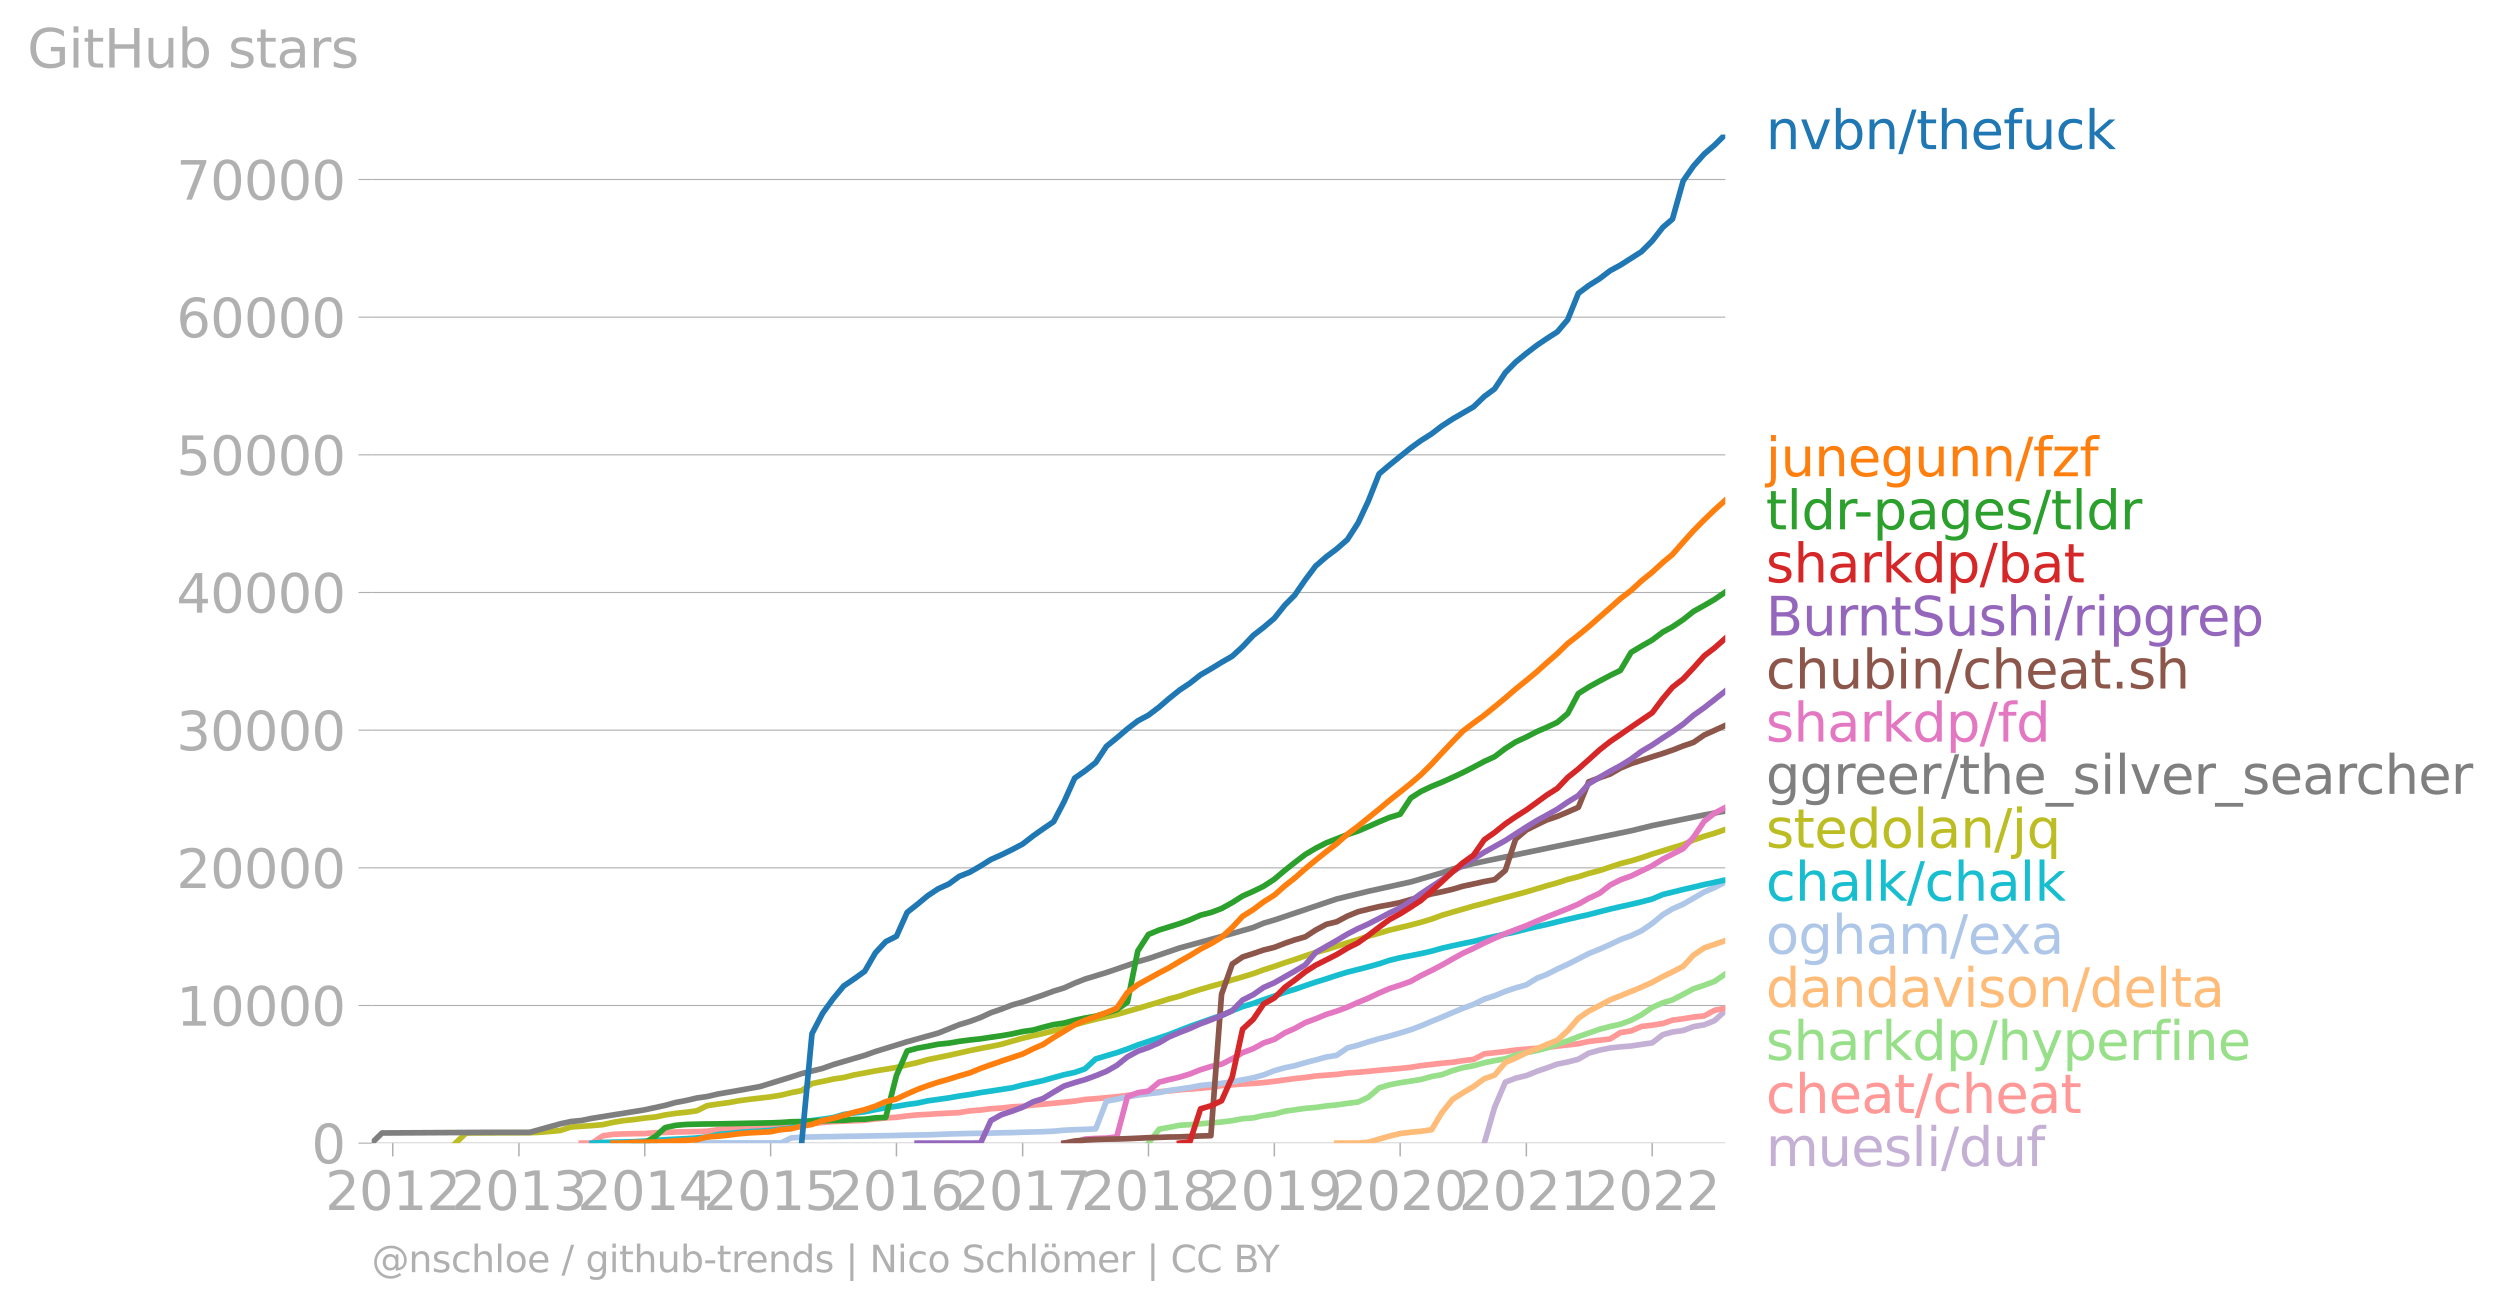 <svg xmlns:xlink="http://www.w3.org/1999/xlink" width="879.458" height="460.174" viewBox="0 0 659.593 345.13" xmlns="http://www.w3.org/2000/svg"><defs><style>*{stroke-linejoin:round;stroke-linecap:butt}</style></defs><g id="figure_1"><path d="M0 345.13h659.593V0H0v345.13z" style="fill:none" id="patch_1"/><g id="axes_1"><path d="M98.073 301.603h357.12V35.491H98.073v266.112z" style="fill:none" id="patch_2"/><g id="matplotlib.axis_1"><g id="xtick_1"><g id="line2d_1"><defs><path id="m87477927b0" d="M0 0v3.5" style="stroke:#b0b0b0;stroke-width:.4"/></defs><use xlink:href="#m87477927b0" x="103.622" y="301.603" style="fill:#b0b0b0;stroke:#b0b0b0;stroke-width:.4"/></g><g style="fill:#b0b0b0" transform="matrix(.14 0 0 -.14 85.807 319.24)" id="text_1"><defs><path id="DejaVuSans-32" d="M1228 531h2203V0H469v531q359 372 979 998 621 627 780 809 303 340 423 576 121 236 121 464 0 372-261 606-261 235-680 235-297 0-627-103-329-103-704-313v638q381 153 712 231 332 78 607 78 725 0 1156-363 431-362 431-968 0-288-108-546-107-257-392-607-78-91-497-524-418-433-1181-1211z" transform="scale(.016)"/><path id="DejaVuSans-30" d="M2034 4250q-487 0-733-480-245-479-245-1442 0-959 245-1439 246-480 733-480 491 0 736 480 246 480 246 1439 0 963-246 1442-245 480-736 480zm0 500q785 0 1199-621 414-620 414-1801 0-1178-414-1799Q2819-91 2034-91q-784 0-1198 620-414 621-414 1799 0 1181 414 1801 414 621 1198 621z" transform="scale(.016)"/><path id="DejaVuSans-31" d="M794 531h1031v3560L703 3866v575l1116 225h631V531h1031V0H794v531z" transform="scale(.016)"/></defs><use xlink:href="#DejaVuSans-32"/><use xlink:href="#DejaVuSans-30" x="63.623"/><use xlink:href="#DejaVuSans-31" x="127.246"/><use xlink:href="#DejaVuSans-32" x="190.869"/></g></g><g id="xtick_2"><use xlink:href="#m87477927b0" x="136.914" y="301.603" style="fill:#b0b0b0;stroke:#b0b0b0;stroke-width:.4" id="line2d_2"/><g style="fill:#b0b0b0" transform="matrix(.14 0 0 -.14 119.1 319.24)" id="text_2"><defs><path id="DejaVuSans-33" d="M2597 2516q453-97 707-404 255-306 255-756 0-690-475-1069Q2609-91 1734-91q-293 0-604 58T488 141v609q262-153 574-231 313-78 654-78 593 0 904 234t311 681q0 413-289 645-289 233-804 233h-544v519h569q465 0 712 186t247 536q0 359-255 551-254 193-729 193-260 0-557-57-297-56-653-174v562q360 100 674 150t592 50q719 0 1137-327 419-326 419-882 0-388-222-655t-631-370z" transform="scale(.016)"/></defs><use xlink:href="#DejaVuSans-32"/><use xlink:href="#DejaVuSans-30" x="63.623"/><use xlink:href="#DejaVuSans-31" x="127.246"/><use xlink:href="#DejaVuSans-33" x="190.869"/></g></g><g id="xtick_3"><use xlink:href="#m87477927b0" x="170.116" y="301.603" style="fill:#b0b0b0;stroke:#b0b0b0;stroke-width:.4" id="line2d_3"/><g style="fill:#b0b0b0" transform="matrix(.14 0 0 -.14 152.3 319.24)" id="text_3"><defs><path id="DejaVuSans-34" d="M2419 4116 825 1625h1594v2491zm-166 550h794V1625h666v-525h-666V0h-628v1100H313v609l1940 2957z" transform="scale(.016)"/></defs><use xlink:href="#DejaVuSans-32"/><use xlink:href="#DejaVuSans-30" x="63.623"/><use xlink:href="#DejaVuSans-31" x="127.246"/><use xlink:href="#DejaVuSans-34" x="190.869"/></g></g><g id="xtick_4"><use xlink:href="#m87477927b0" x="203.317" y="301.603" style="fill:#b0b0b0;stroke:#b0b0b0;stroke-width:.4" id="line2d_4"/><g style="fill:#b0b0b0" transform="matrix(.14 0 0 -.14 185.502 319.24)" id="text_4"><defs><path id="DejaVuSans-35" d="M691 4666h2478v-532H1269V2991q137 47 274 70 138 23 276 23 781 0 1237-428 457-428 457-1159 0-753-469-1171Q2575-91 1722-91q-294 0-599 50Q819 9 494 109v635q281-153 581-228t634-75q541 0 856 284 316 284 316 772 0 487-316 771-315 285-856 285-253 0-505-56-251-56-513-175v2344z" transform="scale(.016)"/></defs><use xlink:href="#DejaVuSans-32"/><use xlink:href="#DejaVuSans-30" x="63.623"/><use xlink:href="#DejaVuSans-31" x="127.246"/><use xlink:href="#DejaVuSans-35" x="190.869"/></g></g><g id="xtick_5"><use xlink:href="#m87477927b0" x="236.519" y="301.603" style="fill:#b0b0b0;stroke:#b0b0b0;stroke-width:.4" id="line2d_5"/><g style="fill:#b0b0b0" transform="matrix(.14 0 0 -.14 218.704 319.24)" id="text_5"><defs><path id="DejaVuSans-36" d="M2113 2584q-425 0-674-291-248-290-248-796 0-503 248-796 249-292 674-292t673 292q248 293 248 796 0 506-248 796-248 291-673 291zm1253 1979v-575q-238 112-480 171-242 60-480 60-625 0-955-422-329-422-376-1275 184 272 462 417 279 145 613 145 703 0 1111-427 408-426 408-1160 0-719-425-1154Q2819-91 2113-91q-810 0-1238 620-428 621-428 1799 0 1106 525 1764t1409 658q238 0 480-47t505-140z" transform="scale(.016)"/></defs><use xlink:href="#DejaVuSans-32"/><use xlink:href="#DejaVuSans-30" x="63.623"/><use xlink:href="#DejaVuSans-31" x="127.246"/><use xlink:href="#DejaVuSans-36" x="190.869"/></g></g><g id="xtick_6"><use xlink:href="#m87477927b0" x="269.811" y="301.603" style="fill:#b0b0b0;stroke:#b0b0b0;stroke-width:.4" id="line2d_6"/><g style="fill:#b0b0b0" transform="matrix(.14 0 0 -.14 251.996 319.24)" id="text_6"><defs><path id="DejaVuSans-37" d="M525 4666h3000v-269L1831 0h-659l1594 4134H525v532z" transform="scale(.016)"/></defs><use xlink:href="#DejaVuSans-32"/><use xlink:href="#DejaVuSans-30" x="63.623"/><use xlink:href="#DejaVuSans-31" x="127.246"/><use xlink:href="#DejaVuSans-37" x="190.869"/></g></g><g id="xtick_7"><use xlink:href="#m87477927b0" x="303.012" y="301.603" style="fill:#b0b0b0;stroke:#b0b0b0;stroke-width:.4" id="line2d_7"/><g style="fill:#b0b0b0" transform="matrix(.14 0 0 -.14 285.197 319.24)" id="text_7"><defs><path id="DejaVuSans-38" d="M2034 2216q-450 0-708-241-257-241-257-662 0-422 257-663 258-241 708-241t709 242q260 243 260 662 0 421-258 662-257 241-711 241zm-631 268q-406 100-633 378-226 279-226 679 0 559 398 884 399 325 1092 325 697 0 1094-325t397-884q0-400-227-679-226-278-629-378 456-106 710-416 255-309 255-755 0-679-414-1042Q2806-91 2034-91q-771 0-1186 362-414 363-414 1042 0 446 256 755 257 310 713 416zm-231 997q0-362 226-565 227-203 636-203 407 0 636 203 230 203 230 565 0 363-230 566-229 203-636 203-409 0-636-203-226-203-226-566z" transform="scale(.016)"/></defs><use xlink:href="#DejaVuSans-32"/><use xlink:href="#DejaVuSans-30" x="63.623"/><use xlink:href="#DejaVuSans-31" x="127.246"/><use xlink:href="#DejaVuSans-38" x="190.869"/></g></g><g id="xtick_8"><use xlink:href="#m87477927b0" x="336.214" y="301.603" style="fill:#b0b0b0;stroke:#b0b0b0;stroke-width:.4" id="line2d_8"/><g style="fill:#b0b0b0" transform="matrix(.14 0 0 -.14 318.399 319.24)" id="text_8"><defs><path id="DejaVuSans-39" d="M703 97v575q238-113 481-172 244-59 479-59 625 0 954 420 330 420 377 1277-181-269-460-413-278-144-615-144-700 0-1108 423-408 424-408 1159 0 718 425 1152 425 435 1131 435 810 0 1236-621 427-620 427-1801 0-1103-524-1761Q2575-91 1691-91q-238 0-482 47Q966 3 703 97zm1256 1978q425 0 673 290 249 291 249 798 0 503-249 795-248 292-673 292t-673-292q-248-292-248-795 0-507 248-798 248-290 673-290z" transform="scale(.016)"/></defs><use xlink:href="#DejaVuSans-32"/><use xlink:href="#DejaVuSans-30" x="63.623"/><use xlink:href="#DejaVuSans-31" x="127.246"/><use xlink:href="#DejaVuSans-39" x="190.869"/></g></g><g id="xtick_9"><use xlink:href="#m87477927b0" x="369.415" y="301.603" style="fill:#b0b0b0;stroke:#b0b0b0;stroke-width:.4" id="line2d_9"/><g style="fill:#b0b0b0" transform="matrix(.14 0 0 -.14 351.6 319.24)" id="text_9"><use xlink:href="#DejaVuSans-32"/><use xlink:href="#DejaVuSans-30" x="63.623"/><use xlink:href="#DejaVuSans-32" x="127.246"/><use xlink:href="#DejaVuSans-30" x="190.869"/></g></g><g id="xtick_10"><use xlink:href="#m87477927b0" x="402.708" y="301.603" style="fill:#b0b0b0;stroke:#b0b0b0;stroke-width:.4" id="line2d_10"/><g style="fill:#b0b0b0" transform="matrix(.14 0 0 -.14 384.893 319.24)" id="text_10"><use xlink:href="#DejaVuSans-32"/><use xlink:href="#DejaVuSans-30" x="63.623"/><use xlink:href="#DejaVuSans-32" x="127.246"/><use xlink:href="#DejaVuSans-31" x="190.869"/></g></g><g id="xtick_11"><use xlink:href="#m87477927b0" x="435.909" y="301.603" style="fill:#b0b0b0;stroke:#b0b0b0;stroke-width:.4" id="line2d_11"/><g style="fill:#b0b0b0" transform="matrix(.14 0 0 -.14 418.094 319.24)" id="text_11"><use xlink:href="#DejaVuSans-32"/><use xlink:href="#DejaVuSans-30" x="63.623"/><use xlink:href="#DejaVuSans-32" x="127.246"/><use xlink:href="#DejaVuSans-32" x="190.869"/></g></g></g><g id="matplotlib.axis_2"><g id="ytick_1"><path d="M98.073 301.603h357.12" clip-path="url(#pf9fcdb5ba0)" style="fill:none;stroke:#b0b0b0;stroke-width:.3;stroke-linecap:square" id="line2d_12"/><g id="line2d_13"><defs><path id="m285a2c25bc" d="M0 0h-3.5" style="stroke:#b0b0b0;stroke-width:.3"/></defs><use xlink:href="#m285a2c25bc" x="98.073" y="301.603" style="fill:#b0b0b0;stroke:#b0b0b0;stroke-width:.3"/></g><use xlink:href="#DejaVuSans-30" style="fill:#b0b0b0" transform="matrix(.14 0 0 -.14 82.166 306.922)" id="text_12"/></g><g id="ytick_2"><path d="M98.073 265.283h357.12" clip-path="url(#pf9fcdb5ba0)" style="fill:none;stroke:#b0b0b0;stroke-width:.3;stroke-linecap:square" id="line2d_14"/><use xlink:href="#m285a2c25bc" x="98.073" y="265.283" style="fill:#b0b0b0;stroke:#b0b0b0;stroke-width:.3" id="line2d_15"/><g style="fill:#b0b0b0" transform="matrix(.14 0 0 -.14 46.536 270.602)" id="text_13"><use xlink:href="#DejaVuSans-31"/><use xlink:href="#DejaVuSans-30" x="63.623"/><use xlink:href="#DejaVuSans-30" x="127.246"/><use xlink:href="#DejaVuSans-30" x="190.869"/><use xlink:href="#DejaVuSans-30" x="254.492"/></g></g><g id="ytick_3"><path d="M98.073 228.962h357.12" clip-path="url(#pf9fcdb5ba0)" style="fill:none;stroke:#b0b0b0;stroke-width:.3;stroke-linecap:square" id="line2d_16"/><use xlink:href="#m285a2c25bc" x="98.073" y="228.962" style="fill:#b0b0b0;stroke:#b0b0b0;stroke-width:.3" id="line2d_17"/><g style="fill:#b0b0b0" transform="matrix(.14 0 0 -.14 46.536 234.281)" id="text_14"><use xlink:href="#DejaVuSans-32"/><use xlink:href="#DejaVuSans-30" x="63.623"/><use xlink:href="#DejaVuSans-30" x="127.246"/><use xlink:href="#DejaVuSans-30" x="190.869"/><use xlink:href="#DejaVuSans-30" x="254.492"/></g></g><g id="ytick_4"><path d="M98.073 192.642h357.12" clip-path="url(#pf9fcdb5ba0)" style="fill:none;stroke:#b0b0b0;stroke-width:.3;stroke-linecap:square" id="line2d_18"/><use xlink:href="#m285a2c25bc" x="98.073" y="192.642" style="fill:#b0b0b0;stroke:#b0b0b0;stroke-width:.3" id="line2d_19"/><g style="fill:#b0b0b0" transform="matrix(.14 0 0 -.14 46.536 197.96)" id="text_15"><use xlink:href="#DejaVuSans-33"/><use xlink:href="#DejaVuSans-30" x="63.623"/><use xlink:href="#DejaVuSans-30" x="127.246"/><use xlink:href="#DejaVuSans-30" x="190.869"/><use xlink:href="#DejaVuSans-30" x="254.492"/></g></g><g id="ytick_5"><path d="M98.073 156.322h357.12" clip-path="url(#pf9fcdb5ba0)" style="fill:none;stroke:#b0b0b0;stroke-width:.3;stroke-linecap:square" id="line2d_20"/><use xlink:href="#m285a2c25bc" x="98.073" y="156.322" style="fill:#b0b0b0;stroke:#b0b0b0;stroke-width:.3" id="line2d_21"/><g style="fill:#b0b0b0" transform="matrix(.14 0 0 -.14 46.536 161.64)" id="text_16"><use xlink:href="#DejaVuSans-34"/><use xlink:href="#DejaVuSans-30" x="63.623"/><use xlink:href="#DejaVuSans-30" x="127.246"/><use xlink:href="#DejaVuSans-30" x="190.869"/><use xlink:href="#DejaVuSans-30" x="254.492"/></g></g><g id="ytick_6"><path d="M98.073 120.001h357.12" clip-path="url(#pf9fcdb5ba0)" style="fill:none;stroke:#b0b0b0;stroke-width:.3;stroke-linecap:square" id="line2d_22"/><use xlink:href="#m285a2c25bc" x="98.073" y="120.001" style="fill:#b0b0b0;stroke:#b0b0b0;stroke-width:.3" id="line2d_23"/><g style="fill:#b0b0b0" transform="matrix(.14 0 0 -.14 46.536 125.32)" id="text_17"><use xlink:href="#DejaVuSans-35"/><use xlink:href="#DejaVuSans-30" x="63.623"/><use xlink:href="#DejaVuSans-30" x="127.246"/><use xlink:href="#DejaVuSans-30" x="190.869"/><use xlink:href="#DejaVuSans-30" x="254.492"/></g></g><g id="ytick_7"><path d="M98.073 83.68h357.12" clip-path="url(#pf9fcdb5ba0)" style="fill:none;stroke:#b0b0b0;stroke-width:.3;stroke-linecap:square" id="line2d_24"/><use xlink:href="#m285a2c25bc" x="98.073" y="83.681" style="fill:#b0b0b0;stroke:#b0b0b0;stroke-width:.3" id="line2d_25"/><g style="fill:#b0b0b0" transform="matrix(.14 0 0 -.14 46.536 89)" id="text_18"><use xlink:href="#DejaVuSans-36"/><use xlink:href="#DejaVuSans-30" x="63.623"/><use xlink:href="#DejaVuSans-30" x="127.246"/><use xlink:href="#DejaVuSans-30" x="190.869"/><use xlink:href="#DejaVuSans-30" x="254.492"/></g></g><g id="ytick_8"><path d="M98.073 47.36h357.12" clip-path="url(#pf9fcdb5ba0)" style="fill:none;stroke:#b0b0b0;stroke-width:.3;stroke-linecap:square" id="line2d_26"/><use xlink:href="#m285a2c25bc" x="98.073" y="47.361" style="fill:#b0b0b0;stroke:#b0b0b0;stroke-width:.3" id="line2d_27"/><g style="fill:#b0b0b0" transform="matrix(.14 0 0 -.14 46.536 52.68)" id="text_19"><use xlink:href="#DejaVuSans-37"/><use xlink:href="#DejaVuSans-30" x="63.623"/><use xlink:href="#DejaVuSans-30" x="127.246"/><use xlink:href="#DejaVuSans-30" x="190.869"/><use xlink:href="#DejaVuSans-30" x="254.492"/></g></g><g style="fill:#b0b0b0" transform="matrix(.14 0 0 -.14 7.2 17.838)" id="text_20"><defs><path id="DejaVuSans-47" d="M3809 666v1253H2778v519h1656V434q-365-259-806-392-440-133-940-133-1094 0-1712 639-617 640-617 1780 0 1144 617 1783 618 639 1712 639 456 0 867-113 411-112 758-331v-672q-350 297-744 447t-828 150q-857 0-1287-478-429-478-429-1425 0-944 429-1422 430-478 1287-478 334 0 596 58 263 58 472 180z" transform="scale(.016)"/><path id="DejaVuSans-69" d="M603 3500h575V0H603v3500zm0 1363h575v-729H603v729z" transform="scale(.016)"/><path id="DejaVuSans-74" d="M1172 4494v-994h1184v-447H1172V1153q0-428 117-550t477-122h590V0h-590q-666 0-919 248-253 249-253 905v1900H172v447h422v994h578z" transform="scale(.016)"/><path id="DejaVuSans-48" d="M628 4666h631V2753h2294v1913h631V0h-631v2222H1259V0H628v4666z" transform="scale(.016)"/><path id="DejaVuSans-75" d="M544 1381v2119h575V1403q0-497 193-746 194-248 582-248 465 0 735 297 271 297 271 810v1984h575V0h-575v538q-209-319-486-474-276-155-642-155-603 0-916 375-312 375-312 1097zm1447 2203z" transform="scale(.016)"/><path id="DejaVuSans-62" d="M3116 1747q0 634-261 995t-717 361q-457 0-718-361t-261-995q0-634 261-995t718-361q456 0 717 361t261 995zM1159 2969q182 312 458 463 277 152 661 152 638 0 1036-506 399-506 399-1331T3314 415Q2916-91 2278-91q-384 0-661 152-276 152-458 464V0H581v4863h578V2969z" transform="scale(.016)"/><path id="DejaVuSans-73" d="M2834 3397v-544q-243 125-506 187-262 63-544 63-428 0-642-131t-214-394q0-200 153-314t616-217l197-44q612-131 870-370t258-667q0-488-386-773Q2250-91 1575-91q-281 0-586 55T347 128v594q319-166 628-249 309-82 613-82 406 0 624 139 219 139 219 392 0 234-158 359-157 125-692 241l-200 47q-534 112-772 345-237 233-237 639 0 494 350 762 350 269 994 269 318 0 599-47 282-46 519-140z" transform="scale(.016)"/><path id="DejaVuSans-61" d="M2194 1759q-697 0-966-159t-269-544q0-306 202-486 202-179 548-179 479 0 768 339t289 901v128h-572zm1147 238V0h-575v531q-197-318-491-470T1556-91q-537 0-855 302-317 302-317 808 0 590 395 890 396 300 1180 300h807v57q0 397-261 614t-733 217q-300 0-585-72-284-72-546-216v532q315 122 612 182 297 61 578 61 760 0 1135-394 375-393 375-1193z" transform="scale(.016)"/><path id="DejaVuSans-72" d="M2631 2963q-97 56-211 82-114 27-251 27-488 0-749-317t-261-911V0H581v3500h578v-544q182 319 472 473 291 155 707 155 59 0 131-8 72-7 159-23l3-590z" transform="scale(.016)"/></defs><use xlink:href="#DejaVuSans-47"/><use xlink:href="#DejaVuSans-69" x="77.49"/><use xlink:href="#DejaVuSans-74" x="105.273"/><use xlink:href="#DejaVuSans-48" x="144.482"/><use xlink:href="#DejaVuSans-75" x="219.678"/><use xlink:href="#DejaVuSans-62" x="283.057"/><use xlink:href="#DejaVuSans-20" x="346.533"/><use xlink:href="#DejaVuSans-73" x="378.32"/><use xlink:href="#DejaVuSans-74" x="430.42"/><use xlink:href="#DejaVuSans-61" x="469.629"/><use xlink:href="#DejaVuSans-72" x="530.908"/><use xlink:href="#DejaVuSans-73" x="572.021"/></g></g><path d="m391.61 301.603 2.729-9.472 2.82-6.614 2.729-1.053 2.82-.68 2.82-1.147 2.546-.861 2.82-1.028 2.73-.549 2.819-.744 2.729-1.59 2.82-.793 2.82-.574 2.728-.297 2.82-.233 2.73-.414 2.819-.4 2.82-2.179 2.547-.697 2.82-.392 2.729-1.032 2.82-.472 2.728-1.111 2.82-2.572" clip-path="url(#pf9fcdb5ba0)" style="fill:none;stroke:#c5b0d5;stroke-width:1.5;stroke-linecap:square" id="line2d_28"/><path d="m153.379 301.603 2.82-.004 2.82-1.914 2.728-.414 2.82-.101 2.729-.062 2.82-.036 2.82-.222 2.546-.076 2.82-.11 2.73-.061 2.82-.05 2.728-.084 2.82-.414 2.82-.273 2.729-.221 2.82-.127 2.728-.302 2.82-.196 2.82-.167 2.547-.08 2.82-.145 2.729-.135 2.82-.254 2.728-.225 2.82-.135 2.82-.09 2.729-.146 2.82-.327 2.729-.276 2.82-.17 2.82-.367 2.637-.265 2.82-.142 2.729-.185 2.82-.134 2.729-.15 2.82-.45 2.82-.221 2.728-.356 2.82-.16 2.73-.334 2.819-.15 2.82-.319 2.547-.214 2.82-.265 2.728-.269 2.82-.287 2.73-.436 2.819-.203 2.82-.269 2.729-.247 2.82-.36 2.728-.312 2.82-.247 2.82-.396 2.547-.21 2.82-.295 2.729-.217 2.82-.204 2.729-.272 2.82-.407 2.82-.232 2.728-.211 2.82-.15 2.729-.213 2.82-.327 2.82-.392 2.547-.346 2.82-.29 2.728-.385 2.82-.225 2.729-.2 2.82-.374 2.82-.182 2.729-.258 2.82-.28 2.728-.235 2.82-.247 2.82-.302 2.638-.425 2.82-.323 2.729-.327 2.82-.24 2.728-.44 2.82-.319 2.82-1.467 2.729-.305 2.82-.316 2.729-.389 2.82-.243 2.82-.21 2.546-.204 2.82-.396 2.73-.29 2.819-.324 2.729-.596 2.82-.32 2.82-.333 2.728-1.696 2.82-.433 2.73-1.173 2.819-.341 2.82-.443 2.547-.876 2.82-.377 2.729-.462 2.82-.283 2.728-1.49 2.82-.537" clip-path="url(#pf9fcdb5ba0)" style="fill:none;stroke:#ff9896;stroke-width:1.5;stroke-linecap:square" id="line2d_29"/><path d="m303.012 301.603 2.82-3.694 2.547-.45 2.82-.563 2.729-.17 2.82-.226 2.729-.24 2.82-.236 2.82-.348 2.728-.52 2.82-.221 2.729-.61 2.82-.386 2.82-.77 2.547-.348 2.82-.4 2.728-.236 2.82-.403 2.729-.265 2.82-.407 2.82-.349 2.729-1.285 2.82-2.448 2.728-.81 2.82-.556 2.82-.432 2.638-.41 2.82-.789 2.729-.494 2.82-1.06 2.728-.788 2.82-.502 2.82-.795 2.729-.548 2.82-.494 2.729-.992 2.82-.657 2.82-.52 2.546-.679 2.82-1.006 2.73-.879 2.819-1.108 2.729-.955 2.82-.977 2.82-.745 2.728-.602 2.82-1.054 2.73-1.445 2.819-1.925 2.82-1.242 2.547-.752 2.82-1.468 2.729-1.456 2.82-.94 2.728-1.032 2.82-1.922" clip-path="url(#pf9fcdb5ba0)" style="fill:none;stroke:#98df8a;stroke-width:1.5;stroke-linecap:square" id="line2d_30"/><g style="fill:#1f77b4" transform="matrix(.14 0 0 -.14 465.907 39.354)" id="text_21"><defs><path id="DejaVuSans-6e" d="M3513 2113V0h-575v2094q0 497-194 743-194 247-581 247-466 0-735-297-269-296-269-809V0H581v3500h578v-544q207 316 486 472 280 156 646 156 603 0 912-373 310-373 310-1098z" transform="scale(.016)"/><path id="DejaVuSans-76" d="M191 3500h609L1894 563l1094 2937h609L2284 0h-781L191 3500z" transform="scale(.016)"/><path id="DejaVuSans-2f" d="M1625 4666h531L531-594H0l1625 5260z" transform="scale(.016)"/><path id="DejaVuSans-68" d="M3513 2113V0h-575v2094q0 497-194 743-194 247-581 247-466 0-735-297-269-296-269-809V0H581v4863h578V2956q207 316 486 472 280 156 646 156 603 0 912-373 310-373 310-1098z" transform="scale(.016)"/><path id="DejaVuSans-65" d="M3597 1894v-281H953q38-594 358-905t892-311q331 0 642 81t618 244V178Q3153 47 2828-22t-659-69q-838 0-1327 487-489 488-489 1320 0 859 464 1363 464 505 1252 505 706 0 1117-455 411-454 411-1235zm-575 169q-6 471-264 752-258 282-683 282-481 0-770-272t-333-766l2050 4z" transform="scale(.016)"/><path id="DejaVuSans-66" d="M2375 4863v-479h-550q-309 0-430-125-120-125-120-450v-309h947v-447h-947V0H697v3053H147v447h550v244q0 584 272 851 272 268 862 268h544z" transform="scale(.016)"/><path id="DejaVuSans-63" d="M3122 3366v-538q-244 135-489 202t-495 67q-560 0-870-355-309-354-309-995t309-996q310-354 870-354 250 0 495 67t489 202V134Q2881 22 2623-34q-257-57-548-57-791 0-1257 497-465 497-465 1341 0 856 470 1346 471 491 1290 491 265 0 518-55 253-54 491-163z" transform="scale(.016)"/><path id="DejaVuSans-6b" d="M581 4863h578V1991l1716 1509h734L1753 1863 3688 0h-750L1159 1709V0H581v4863z" transform="scale(.016)"/></defs><use xlink:href="#DejaVuSans-6e"/><use xlink:href="#DejaVuSans-76" x="63.379"/><use xlink:href="#DejaVuSans-62" x="122.559"/><use xlink:href="#DejaVuSans-6e" x="186.035"/><use xlink:href="#DejaVuSans-2f" x="249.414"/><use xlink:href="#DejaVuSans-74" x="283.105"/><use xlink:href="#DejaVuSans-68" x="322.314"/><use xlink:href="#DejaVuSans-65" x="385.693"/><use xlink:href="#DejaVuSans-66" x="447.217"/><use xlink:href="#DejaVuSans-75" x="482.422"/><use xlink:href="#DejaVuSans-63" x="545.801"/><use xlink:href="#DejaVuSans-6b" x="600.781"/></g><g style="fill:#ff7f0e" transform="matrix(.14 0 0 -.14 465.907 125.654)" id="text_22"><defs><path id="DejaVuSans-6a" d="M603 3500h575V-63q0-668-255-968-254-300-820-300h-219v487H38q328 0 446 152Q603-541 603-63v3563zm0 1363h575v-729H603v729z" transform="scale(.016)"/><path id="DejaVuSans-67" d="M2906 1791q0 625-258 968-257 344-723 344-462 0-720-344-258-343-258-968 0-622 258-966t720-344q466 0 723 344 258 344 258 966zm575-1357q0-893-397-1329-396-436-1215-436-303 0-572 45t-522 139v559q253-137 500-202 247-66 503-66 566 0 847 295t281 892v285q-178-310-456-463T1784 0Q1141 0 747 490 353 981 353 1791q0 812 394 1302 394 491 1037 491 388 0 666-153t456-462v531h575V434z" transform="scale(.016)"/><path id="DejaVuSans-7a" d="M353 3500h2731v-525L922 459h2162V0H275v525l2163 2516H353v459z" transform="scale(.016)"/></defs><use xlink:href="#DejaVuSans-6a"/><use xlink:href="#DejaVuSans-75" x="27.783"/><use xlink:href="#DejaVuSans-6e" x="91.162"/><use xlink:href="#DejaVuSans-65" x="154.541"/><use xlink:href="#DejaVuSans-67" x="216.064"/><use xlink:href="#DejaVuSans-75" x="279.541"/><use xlink:href="#DejaVuSans-6e" x="342.92"/><use xlink:href="#DejaVuSans-6e" x="406.299"/><use xlink:href="#DejaVuSans-2f" x="469.678"/><use xlink:href="#DejaVuSans-66" x="503.369"/><use xlink:href="#DejaVuSans-7a" x="538.574"/><use xlink:href="#DejaVuSans-66" x="591.064"/></g><g style="fill:#2ca02c" transform="matrix(.14 0 0 -.14 465.907 139.654)" id="text_23"><defs><path id="DejaVuSans-6c" d="M603 4863h575V0H603v4863z" transform="scale(.016)"/><path id="DejaVuSans-64" d="M2906 2969v1894h575V0h-575v525q-181-312-458-464-276-152-664-152-634 0-1033 506-398 507-398 1332t398 1331q399 506 1033 506 388 0 664-152 277-151 458-463zM947 1747q0-634 261-995t717-361q456 0 718 361 263 361 263 995t-263 995q-262 361-718 361t-717-361q-261-361-261-995z" transform="scale(.016)"/><path id="DejaVuSans-2d" d="M313 2009h1684v-512H313v512z" transform="scale(.016)"/><path id="DejaVuSans-70" d="M1159 525v-1856H581v4831h578v-531q182 312 458 463 277 152 661 152 638 0 1036-506 399-506 399-1331T3314 415Q2916-91 2278-91q-384 0-661 152-276 152-458 464zm1957 1222q0 634-261 995t-717 361q-457 0-718-361t-261-995q0-634 261-995t718-361q456 0 717 361t261 995z" transform="scale(.016)"/></defs><use xlink:href="#DejaVuSans-74"/><use xlink:href="#DejaVuSans-6c" x="39.209"/><use xlink:href="#DejaVuSans-64" x="66.992"/><use xlink:href="#DejaVuSans-72" x="130.469"/><use xlink:href="#DejaVuSans-2d" x="165.207"/><use xlink:href="#DejaVuSans-70" x="201.291"/><use xlink:href="#DejaVuSans-61" x="264.768"/><use xlink:href="#DejaVuSans-67" x="326.047"/><use xlink:href="#DejaVuSans-65" x="389.523"/><use xlink:href="#DejaVuSans-73" x="451.047"/><use xlink:href="#DejaVuSans-2f" x="503.146"/><use xlink:href="#DejaVuSans-74" x="536.838"/><use xlink:href="#DejaVuSans-6c" x="576.047"/><use xlink:href="#DejaVuSans-64" x="603.83"/><use xlink:href="#DejaVuSans-72" x="667.307"/></g><g style="fill:#d62728" transform="matrix(.14 0 0 -.14 465.907 153.654)" id="text_24"><use xlink:href="#DejaVuSans-73"/><use xlink:href="#DejaVuSans-68" x="52.1"/><use xlink:href="#DejaVuSans-61" x="115.479"/><use xlink:href="#DejaVuSans-72" x="176.758"/><use xlink:href="#DejaVuSans-6b" x="217.871"/><use xlink:href="#DejaVuSans-64" x="275.781"/><use xlink:href="#DejaVuSans-70" x="339.258"/><use xlink:href="#DejaVuSans-2f" x="402.734"/><use xlink:href="#DejaVuSans-62" x="436.426"/><use xlink:href="#DejaVuSans-61" x="499.902"/><use xlink:href="#DejaVuSans-74" x="561.182"/></g><g style="fill:#9467bd" transform="matrix(.14 0 0 -.14 465.907 167.654)" id="text_25"><defs><path id="DejaVuSans-42" d="M1259 2228V519h1013q509 0 754 211 246 211 246 645 0 438-246 645-245 208-754 208H1259zm0 1919V2741h935q462 0 688 173 227 174 227 530 0 353-227 528-226 175-688 175h-935zm-631 519h1613q722 0 1112-300 391-300 391-853 0-429-200-682t-588-315q466-100 724-418 258-317 258-792 0-625-425-966Q3088 0 2303 0H628v4666z" transform="scale(.016)"/><path id="DejaVuSans-53" d="M3425 4513v-616q-359 172-678 256-319 85-616 85-515 0-795-200t-280-569q0-310 186-468 186-157 705-254l381-78q706-135 1042-474t336-907q0-679-455-1029Q2797-91 1919-91q-331 0-705 75-373 75-773 222v650q384-215 753-325 369-109 725-109 540 0 834 212 294 213 294 607 0 343-211 537t-692 291l-385 75q-706 140-1022 440-315 300-315 835 0 619 436 975t1201 356q329 0 669-60 341-59 697-177z" transform="scale(.016)"/></defs><use xlink:href="#DejaVuSans-42"/><use xlink:href="#DejaVuSans-75" x="68.604"/><use xlink:href="#DejaVuSans-72" x="131.982"/><use xlink:href="#DejaVuSans-6e" x="171.346"/><use xlink:href="#DejaVuSans-74" x="234.725"/><use xlink:href="#DejaVuSans-53" x="273.934"/><use xlink:href="#DejaVuSans-75" x="337.41"/><use xlink:href="#DejaVuSans-73" x="400.789"/><use xlink:href="#DejaVuSans-68" x="452.889"/><use xlink:href="#DejaVuSans-69" x="516.268"/><use xlink:href="#DejaVuSans-2f" x="544.051"/><use xlink:href="#DejaVuSans-72" x="577.742"/><use xlink:href="#DejaVuSans-69" x="618.855"/><use xlink:href="#DejaVuSans-70" x="646.639"/><use xlink:href="#DejaVuSans-67" x="710.115"/><use xlink:href="#DejaVuSans-72" x="773.592"/><use xlink:href="#DejaVuSans-65" x="812.455"/><use xlink:href="#DejaVuSans-70" x="873.979"/></g><g style="fill:#8c564b" transform="matrix(.14 0 0 -.14 465.907 181.654)" id="text_26"><defs><path id="DejaVuSans-2e" d="M684 794h660V0H684v794z" transform="scale(.016)"/></defs><use xlink:href="#DejaVuSans-63"/><use xlink:href="#DejaVuSans-68" x="54.98"/><use xlink:href="#DejaVuSans-75" x="118.359"/><use xlink:href="#DejaVuSans-62" x="181.738"/><use xlink:href="#DejaVuSans-69" x="245.215"/><use xlink:href="#DejaVuSans-6e" x="272.998"/><use xlink:href="#DejaVuSans-2f" x="336.377"/><use xlink:href="#DejaVuSans-63" x="370.068"/><use xlink:href="#DejaVuSans-68" x="425.049"/><use xlink:href="#DejaVuSans-65" x="488.428"/><use xlink:href="#DejaVuSans-61" x="549.951"/><use xlink:href="#DejaVuSans-74" x="611.23"/><use xlink:href="#DejaVuSans-2e" x="650.439"/><use xlink:href="#DejaVuSans-73" x="682.227"/><use xlink:href="#DejaVuSans-68" x="734.326"/></g><g style="fill:#e377c2" transform="matrix(.14 0 0 -.14 465.907 195.654)" id="text_27"><use xlink:href="#DejaVuSans-73"/><use xlink:href="#DejaVuSans-68" x="52.1"/><use xlink:href="#DejaVuSans-61" x="115.479"/><use xlink:href="#DejaVuSans-72" x="176.758"/><use xlink:href="#DejaVuSans-6b" x="217.871"/><use xlink:href="#DejaVuSans-64" x="275.781"/><use xlink:href="#DejaVuSans-70" x="339.258"/><use xlink:href="#DejaVuSans-2f" x="402.734"/><use xlink:href="#DejaVuSans-66" x="436.426"/><use xlink:href="#DejaVuSans-64" x="471.631"/></g><g style="fill:#7f7f7f" transform="matrix(.14 0 0 -.14 465.907 209.46)" id="text_28"><defs><path id="DejaVuSans-5f" d="M3263-1063v-446H-63v446h3326z" transform="scale(.016)"/></defs><use xlink:href="#DejaVuSans-67"/><use xlink:href="#DejaVuSans-67" x="63.477"/><use xlink:href="#DejaVuSans-72" x="126.953"/><use xlink:href="#DejaVuSans-65" x="165.816"/><use xlink:href="#DejaVuSans-65" x="227.34"/><use xlink:href="#DejaVuSans-72" x="288.863"/><use xlink:href="#DejaVuSans-2f" x="329.977"/><use xlink:href="#DejaVuSans-74" x="363.668"/><use xlink:href="#DejaVuSans-68" x="402.877"/><use xlink:href="#DejaVuSans-65" x="466.256"/><use xlink:href="#DejaVuSans-5f" x="527.779"/><use xlink:href="#DejaVuSans-73" x="577.779"/><use xlink:href="#DejaVuSans-69" x="629.879"/><use xlink:href="#DejaVuSans-6c" x="657.662"/><use xlink:href="#DejaVuSans-76" x="685.445"/><use xlink:href="#DejaVuSans-65" x="744.625"/><use xlink:href="#DejaVuSans-72" x="806.148"/><use xlink:href="#DejaVuSans-5f" x="847.262"/><use xlink:href="#DejaVuSans-73" x="897.262"/><use xlink:href="#DejaVuSans-65" x="949.361"/><use xlink:href="#DejaVuSans-61" x="1010.885"/><use xlink:href="#DejaVuSans-72" x="1072.164"/><use xlink:href="#DejaVuSans-63" x="1111.027"/><use xlink:href="#DejaVuSans-68" x="1166.008"/><use xlink:href="#DejaVuSans-65" x="1229.387"/><use xlink:href="#DejaVuSans-72" x="1290.91"/></g><g style="fill:#bcbd22" transform="matrix(.14 0 0 -.14 465.907 223.654)" id="text_29"><defs><path id="DejaVuSans-6f" d="M1959 3097q-462 0-731-361t-269-989q0-628 267-989 268-361 733-361 460 0 728 362 269 363 269 988 0 622-269 986-268 364-728 364zm0 487q750 0 1178-488 429-487 429-1349 0-859-429-1349Q2709-91 1959-91q-753 0-1180 489-426 490-426 1349 0 862 426 1349 427 488 1180 488z" transform="scale(.016)"/><path id="DejaVuSans-71" d="M947 1747q0-634 261-995t717-361q456 0 718 361 263 361 263 995t-263 995q-262 361-718 361t-717-361q-261-361-261-995zM2906 525q-181-312-458-464-276-152-664-152-634 0-1033 506-398 507-398 1332t398 1331q399 506 1033 506 388 0 664-152 277-151 458-463v531h575v-4831h-575V525z" transform="scale(.016)"/></defs><use xlink:href="#DejaVuSans-73"/><use xlink:href="#DejaVuSans-74" x="52.1"/><use xlink:href="#DejaVuSans-65" x="91.309"/><use xlink:href="#DejaVuSans-64" x="152.832"/><use xlink:href="#DejaVuSans-6f" x="216.309"/><use xlink:href="#DejaVuSans-6c" x="277.49"/><use xlink:href="#DejaVuSans-61" x="305.273"/><use xlink:href="#DejaVuSans-6e" x="366.553"/><use xlink:href="#DejaVuSans-2f" x="429.932"/><use xlink:href="#DejaVuSans-6a" x="463.623"/><use xlink:href="#DejaVuSans-71" x="491.406"/></g><g style="fill:#17becf" transform="matrix(.14 0 0 -.14 465.907 237.654)" id="text_30"><use xlink:href="#DejaVuSans-63"/><use xlink:href="#DejaVuSans-68" x="54.98"/><use xlink:href="#DejaVuSans-61" x="118.359"/><use xlink:href="#DejaVuSans-6c" x="179.639"/><use xlink:href="#DejaVuSans-6b" x="207.422"/><use xlink:href="#DejaVuSans-2f" x="265.332"/><use xlink:href="#DejaVuSans-63" x="299.023"/><use xlink:href="#DejaVuSans-68" x="354.004"/><use xlink:href="#DejaVuSans-61" x="417.383"/><use xlink:href="#DejaVuSans-6c" x="478.662"/><use xlink:href="#DejaVuSans-6b" x="506.445"/></g><g style="fill:#aec7e8" transform="matrix(.14 0 0 -.14 465.907 251.654)" id="text_31"><defs><path id="DejaVuSans-6d" d="M3328 2828q216 388 516 572t706 184q547 0 844-383 297-382 297-1088V0h-578v2094q0 503-179 746-178 244-543 244-447 0-707-297-259-296-259-809V0h-578v2094q0 506-178 748t-550 242q-441 0-701-298-259-298-259-808V0H581v3500h578v-544q197 322 472 475t653 153q382 0 649-194 267-193 395-562z" transform="scale(.016)"/><path id="DejaVuSans-78" d="M3513 3500 2247 1797 3578 0h-678L1881 1375 863 0H184l1360 1831L300 3500h678l928-1247 928 1247h679z" transform="scale(.016)"/></defs><use xlink:href="#DejaVuSans-6f"/><use xlink:href="#DejaVuSans-67" x="61.182"/><use xlink:href="#DejaVuSans-68" x="124.658"/><use xlink:href="#DejaVuSans-61" x="188.037"/><use xlink:href="#DejaVuSans-6d" x="249.316"/><use xlink:href="#DejaVuSans-2f" x="346.729"/><use xlink:href="#DejaVuSans-65" x="380.42"/><use xlink:href="#DejaVuSans-78" x="440.193"/><use xlink:href="#DejaVuSans-61" x="499.373"/></g><g style="fill:#ffbb78" transform="matrix(.14 0 0 -.14 465.907 265.654)" id="text_32"><use xlink:href="#DejaVuSans-64"/><use xlink:href="#DejaVuSans-61" x="63.477"/><use xlink:href="#DejaVuSans-6e" x="124.756"/><use xlink:href="#DejaVuSans-64" x="188.135"/><use xlink:href="#DejaVuSans-61" x="251.611"/><use xlink:href="#DejaVuSans-76" x="312.891"/><use xlink:href="#DejaVuSans-69" x="372.07"/><use xlink:href="#DejaVuSans-73" x="399.854"/><use xlink:href="#DejaVuSans-6f" x="451.953"/><use xlink:href="#DejaVuSans-6e" x="513.135"/><use xlink:href="#DejaVuSans-2f" x="576.514"/><use xlink:href="#DejaVuSans-64" x="610.205"/><use xlink:href="#DejaVuSans-65" x="673.682"/><use xlink:href="#DejaVuSans-6c" x="735.205"/><use xlink:href="#DejaVuSans-74" x="762.988"/><use xlink:href="#DejaVuSans-61" x="802.197"/></g><g style="fill:#98df8a" transform="matrix(.14 0 0 -.14 465.907 279.654)" id="text_33"><defs><path id="DejaVuSans-79" d="M2059-325q-243-625-475-815-231-191-618-191H506v481h338q237 0 368 113 132 112 291 531l103 262L191 3500h609L1894 763l1094 2737h609L2059-325z" transform="scale(.016)"/></defs><use xlink:href="#DejaVuSans-73"/><use xlink:href="#DejaVuSans-68" x="52.1"/><use xlink:href="#DejaVuSans-61" x="115.479"/><use xlink:href="#DejaVuSans-72" x="176.758"/><use xlink:href="#DejaVuSans-6b" x="217.871"/><use xlink:href="#DejaVuSans-64" x="275.781"/><use xlink:href="#DejaVuSans-70" x="339.258"/><use xlink:href="#DejaVuSans-2f" x="402.734"/><use xlink:href="#DejaVuSans-68" x="436.426"/><use xlink:href="#DejaVuSans-79" x="499.805"/><use xlink:href="#DejaVuSans-70" x="558.984"/><use xlink:href="#DejaVuSans-65" x="622.461"/><use xlink:href="#DejaVuSans-72" x="683.984"/><use xlink:href="#DejaVuSans-66" x="725.098"/><use xlink:href="#DejaVuSans-69" x="760.303"/><use xlink:href="#DejaVuSans-6e" x="788.086"/><use xlink:href="#DejaVuSans-65" x="851.465"/></g><g style="fill:#ff9896" transform="matrix(.14 0 0 -.14 465.907 293.654)" id="text_34"><use xlink:href="#DejaVuSans-63"/><use xlink:href="#DejaVuSans-68" x="54.98"/><use xlink:href="#DejaVuSans-65" x="118.359"/><use xlink:href="#DejaVuSans-61" x="179.883"/><use xlink:href="#DejaVuSans-74" x="241.162"/><use xlink:href="#DejaVuSans-2f" x="280.371"/><use xlink:href="#DejaVuSans-63" x="314.063"/><use xlink:href="#DejaVuSans-68" x="369.043"/><use xlink:href="#DejaVuSans-65" x="432.422"/><use xlink:href="#DejaVuSans-61" x="493.945"/><use xlink:href="#DejaVuSans-74" x="555.225"/></g><g style="fill:#c5b0d5" transform="matrix(.14 0 0 -.14 465.907 307.654)" id="text_35"><use xlink:href="#DejaVuSans-6d"/><use xlink:href="#DejaVuSans-75" x="97.412"/><use xlink:href="#DejaVuSans-65" x="160.791"/><use xlink:href="#DejaVuSans-73" x="222.314"/><use xlink:href="#DejaVuSans-6c" x="274.414"/><use xlink:href="#DejaVuSans-69" x="302.197"/><use xlink:href="#DejaVuSans-2f" x="329.98"/><use xlink:href="#DejaVuSans-64" x="363.672"/><use xlink:href="#DejaVuSans-75" x="427.148"/><use xlink:href="#DejaVuSans-66" x="490.527"/></g><g style="fill:#b0b0b0" transform="matrix(.097 0 0 -.097 98.073 335.64)" id="text_36"><defs><path id="DejaVuSans-40" d="M2381 1678q0-447 222-702 222-254 610-254 384 0 604 256 221 256 221 700 0 438-225 695-225 258-607 258-378 0-602-256-223-256-223-697zm1703-934q-187-241-429-355t-564-114q-538 0-874 389t-336 1014q0 625 337 1015 338 391 873 391 322 0 565-117 244-117 428-354v409h447V722q457 69 714 417 258 349 258 902 0 334-99 628-98 294-298 544-325 409-792 626t-1017 217q-384 0-738-102-353-101-653-301-490-319-767-836-276-517-276-1120 0-497 179-932 180-434 521-765 328-325 759-495 431-171 922-171 403 0 792 136t714 389l281-347q-390-303-851-464t-936-161q-578 0-1091 205-512 205-912 595Q841 78 631 592q-209 514-209 1105 0 569 212 1084 213 516 607 907 403 396 931 607t1119 211q662 0 1229-272 568-271 952-771 234-307 357-666 124-359 124-744 0-822-497-1297T4084 263v481z" transform="scale(.016)"/><path id="DejaVuSans-7c" d="M1344 4891v-6400H813v6400h531z" transform="scale(.016)"/><path id="DejaVuSans-4e" d="M628 4666h850L3547 763v3903h612V0h-850L1241 3903V0H628v4666z" transform="scale(.016)"/><path id="DejaVuSans-f6" d="M1959 3097q-462 0-731-361t-269-989q0-628 267-989 268-361 733-361 460 0 728 362 269 363 269 988 0 622-269 986-268 364-728 364zm0 487q750 0 1178-488 429-487 429-1349 0-859-429-1349Q2709-91 1959-91q-753 0-1180 489-426 490-426 1349 0 862 426 1349 427 488 1180 488zm295 1266h634v-631h-634v631zm-1222 0h634v-631h-634v631z" transform="scale(.016)"/><path id="DejaVuSans-43" d="M4122 4306v-665q-319 297-680 443-361 147-767 147-800 0-1225-489t-425-1414q0-922 425-1411t1225-489q406 0 767 147t680 444V359q-331-225-702-338-370-112-782-112-1060 0-1670 648-609 649-609 1771 0 1125 609 1773 610 649 1670 649 418 0 788-111 371-111 696-333z" transform="scale(.016)"/><path id="DejaVuSans-59" d="M-13 4666h679l1293-1919 1285 1919h678L2272 2222V0h-634v2222L-13 4666z" transform="scale(.016)"/></defs><use xlink:href="#DejaVuSans-40"/><use xlink:href="#DejaVuSans-6e" x="100"/><use xlink:href="#DejaVuSans-73" x="163.379"/><use xlink:href="#DejaVuSans-63" x="215.479"/><use xlink:href="#DejaVuSans-68" x="270.459"/><use xlink:href="#DejaVuSans-6c" x="333.838"/><use xlink:href="#DejaVuSans-6f" x="361.621"/><use xlink:href="#DejaVuSans-65" x="422.803"/><use xlink:href="#DejaVuSans-20" x="484.326"/><use xlink:href="#DejaVuSans-2f" x="516.113"/><use xlink:href="#DejaVuSans-20" x="549.805"/><use xlink:href="#DejaVuSans-67" x="581.592"/><use xlink:href="#DejaVuSans-69" x="645.068"/><use xlink:href="#DejaVuSans-74" x="672.852"/><use xlink:href="#DejaVuSans-68" x="712.061"/><use xlink:href="#DejaVuSans-75" x="775.439"/><use xlink:href="#DejaVuSans-62" x="838.818"/><use xlink:href="#DejaVuSans-2d" x="902.295"/><use xlink:href="#DejaVuSans-74" x="938.379"/><use xlink:href="#DejaVuSans-72" x="977.588"/><use xlink:href="#DejaVuSans-65" x="1016.451"/><use xlink:href="#DejaVuSans-6e" x="1077.975"/><use xlink:href="#DejaVuSans-64" x="1141.354"/><use xlink:href="#DejaVuSans-73" x="1204.83"/><use xlink:href="#DejaVuSans-20" x="1256.93"/><use xlink:href="#DejaVuSans-7c" x="1288.717"/><use xlink:href="#DejaVuSans-20" x="1322.408"/><use xlink:href="#DejaVuSans-4e" x="1354.195"/><use xlink:href="#DejaVuSans-69" x="1429"/><use xlink:href="#DejaVuSans-63" x="1456.783"/><use xlink:href="#DejaVuSans-6f" x="1511.764"/><use xlink:href="#DejaVuSans-20" x="1572.945"/><use xlink:href="#DejaVuSans-53" x="1604.732"/><use xlink:href="#DejaVuSans-63" x="1668.209"/><use xlink:href="#DejaVuSans-68" x="1723.189"/><use xlink:href="#DejaVuSans-6c" x="1786.568"/><use xlink:href="#DejaVuSans-f6" x="1814.352"/><use xlink:href="#DejaVuSans-6d" x="1875.533"/><use xlink:href="#DejaVuSans-65" x="1972.945"/><use xlink:href="#DejaVuSans-72" x="2034.469"/><use xlink:href="#DejaVuSans-20" x="2075.582"/><use xlink:href="#DejaVuSans-7c" x="2107.369"/><use xlink:href="#DejaVuSans-20" x="2141.061"/><use xlink:href="#DejaVuSans-43" x="2172.848"/><use xlink:href="#DejaVuSans-43" x="2242.672"/><use xlink:href="#DejaVuSans-20" x="2312.496"/><use xlink:href="#DejaVuSans-42" x="2344.283"/><use xlink:href="#DejaVuSans-59" x="2407.387"/></g><path d="m352.678 301.603 2.82-.007h2.82l2.729-.233 2.82-.828 2.728-.78 2.82-.694 2.82-.334 2.638-.247 2.82-.407 2.729-4.519 2.82-3.5 2.728-1.733 2.82-1.65 2.82-2.059 2.729-.958 2.82-3.32 2.729-1.177 2.82-1.384 2.82-1.111 2.546-1.068 2.82-1.148 2.73-2.513 2.819-3.294 2.729-1.87 2.82-1.454 2.82-1.51 2.728-1.086 2.82-1.145 2.73-1.136 2.819-1.264 2.82-1.522 2.547-1.242 2.82-1.464 2.729-2.96 2.82-1.896 2.728-.94 2.82-.97" clip-path="url(#pf9fcdb5ba0)" style="fill:none;stroke:#ffbb78;stroke-width:1.5;stroke-linecap:square" id="line2d_31"/><path d="m183.851 301.603 2.729-.04 2.82-.025h13.917l2.82-.004 2.547-1.29 2.82-.228 2.729-.044 2.82-.065 2.728-.03 2.82-.065 2.82-.036 2.729-.05 2.82-.044 2.729-.047 2.82-.062 2.82-.073 2.637-.043 2.82-.048 2.729-.101 2.82-.117 2.729-.069 2.82-.076 2.82-.04 2.728-.05 2.82-.08 2.73-.044 2.819-.105 2.82-.066 2.547-.073 2.82-.138 2.728-.247 2.82-.141 2.73-.084 2.819-.134 2.82-7.304 2.729-.505 2.82-.64 2.728-.468 2.82-.36 2.82-.297 2.547-.541 2.82-.393 2.729-.395 2.82-.545 2.729-.276 2.82-.29 2.82-.422 2.728-.509 2.82-.534 2.729-.762 2.82-1.1 2.82-.8 2.547-.516 2.82-.813 2.728-.716 2.82-.773 2.729-.44 2.82-1.957 2.82-.734 2.729-.88 2.82-.805 2.728-.705 2.82-.82 2.82-.869 2.638-.995 2.82-1.188 2.729-1.122 2.82-1.195 2.728-1.144 2.82-1.042 2.82-1.388 2.729-.875 2.82-1.166 2.729-.915 2.82-.803 2.82-1.758 2.546-.977 2.82-1.438 2.73-1.25 2.819-1.427 2.729-1.395 2.82-1.144 2.82-1.25 2.728-1.307 2.82-1.017 2.73-1.304 2.819-1.914 2.82-2.332 2.547-1.536 2.82-1.228 2.729-1.583 2.82-1.624 2.728-1.18 2.82-1.464" clip-path="url(#pf9fcdb5ba0)" style="fill:none;stroke:#aec7e8;stroke-width:1.5;stroke-linecap:square" id="line2d_32"/><path d="m156.198 301.603 2.82-.185 2.73-.07 2.819-.054 2.729-.069 2.82-.163 2.82-.189 2.546-.163 2.82-.157 2.73-.127 2.82-.192 2.728-.244 2.82-.639 2.82-.276 2.729-.298 2.82-.196 2.728-.156 2.82-.207 2.82-.316 2.547-.32 2.82-1.623 2.729-.316 2.82-.374 2.728-.396 2.82-.835 2.82-.41 2.729-.291 2.82-.578 2.729-.49 2.82-.382 2.82-.483 2.637-.352 2.82-.61 2.729-.378 2.82-.4 2.729-.49 2.82-.4 2.82-.508 2.728-.403 2.82-.44 2.73-.42 2.819-.727 2.82-.603 2.547-.567 2.82-.802 2.728-.749 2.82-.606 2.73-.959 2.819-2.604 2.82-.846 2.729-.8 2.82-.984 2.728-1.053 2.82-.933 2.82-.934 2.547-.857 2.82-1.119 2.729-1.05 2.82-1.002 2.729-.966 2.82-.94 2.82-1.24 2.728-1.074 2.82-.843 2.729-.984 2.82-.944 2.82-1.014 2.547-.773 2.82-.981 2.728-.926 2.82-.868 2.729-.912 2.82-.86 2.82-.709 2.729-.7 2.82-.778 2.728-.923 2.82-.69 2.82-.556 2.638-.526 2.82-.643 2.729-.777 2.82-.65 2.728-.582 2.82-.577 2.82-.694 2.729-.62 2.82-.607 2.729-.592 2.82-.723 2.82-.668 2.546-.545 2.82-.705 2.73-.657 2.819-.654 2.729-.6 2.82-.748 2.82-.715 2.728-.625 2.82-.632 2.73-.646 2.819-.741 2.82-1.199 2.547-.62 2.82-.705 2.729-.622 2.82-.671 2.728-.585 2.82-.625" clip-path="url(#pf9fcdb5ba0)" style="fill:none;stroke:#17becf;stroke-width:1.5;stroke-linecap:square" id="line2d_33"/><path d="m120.177 301.603 2.82-2.688 2.82-.018 2.729-.014 2.82-.018 2.728-.004 2.82-.007h2.82l2.547-.106 2.82-.225 2.729-.258 2.82-.922 2.729-.186 2.82-.185 2.82-.24 2.728-.606 2.82-.465 2.729-.283 2.82-.4 2.82-.272 2.546-.549 2.82-.414 2.73-.28 2.82-.388 2.728-1.37 2.82-.41 2.82-.374 2.729-.505 2.82-.377 2.728-.313 2.82-.341 2.82-.458 2.547-.628 2.82-.556 2.729-1.86 2.82-.566 2.728-.607 2.82-.424 2.82-.698 2.729-.501 2.82-.545 2.729-.44 2.82-.468 2.82-.686 2.637-.574 2.82-.8 2.729-.559 2.82-.577 2.729-.614 2.82-.643 2.82-.566 2.728-.52 2.82-.588 2.73-.781 2.819-.806 2.82-.68 2.547-.552 2.82-.726 2.728-.657 2.82-.945 2.73-.744 2.819-.709 2.82-.664 2.729-.589 2.82-.813 2.728-.781 2.82-.832 2.82-.846 2.547-.803 2.82-.737 2.729-.94 2.82-.869 2.729-.788 2.82-.784 2.82-.927 2.728-.788 2.82-.864 2.729-1.003 2.82-.904 2.82-.977 2.547-.828 2.82-.98 2.728-.923 2.82-.745 2.729-.868 2.82-.893 2.82-.876 2.729-.89 2.82-.788 2.728-.813 2.82-.676 2.82-.675 2.638-.701 2.82-.84 2.729-1.02 2.82-.828 2.728-.785 2.82-.828 2.82-.723 2.729-.766 2.82-.744 2.729-.73 2.82-.77 2.82-.836 2.546-.77 2.82-.777 2.73-.897 2.819-.708 2.729-.883 2.82-.73 2.82-.94 2.728-.92 2.82-.712 2.73-.824 2.819-.973 2.82-.865 2.547-.795 2.82-.84 2.729-1.22 2.82-.962 2.728-.806 2.82-1" clip-path="url(#pf9fcdb5ba0)" style="fill:none;stroke:#bcbd22;stroke-width:1.5;stroke-linecap:square" id="line2d_34"/><path d="m98.073 301.603 2.729-2.68 25.015-.15 13.917-.017 5.367-1.497 2.729-.752 2.82-.617 2.729-.262 2.82-.573 11.097-1.787 2.82-.462 5.366-1.158 2.82-.781 2.73-.512 2.82-.661 2.728-.385 2.82-.661 5.549-.967 5.548-1.002 8.187-2.513 2.82-.912 5.548-1.377 2.73-.977 5.64-1.667 2.728-.791 2.82-1.014 8.368-2.571 8.187-2.285 5.549-2.23 2.82-.85 2.82-1.039 2.728-1.263 2.82-.967 2.73-1.06 2.819-.806 5.367-1.82 2.82-1.046 2.728-.832 2.82-1.271 2.73-1.075 5.639-1.718 5.549-1.903 2.728-.97 2.82-.803 8.187-2.81 13.917-3.815 5.549-1.583 2.729-1.148 2.82-.824 16.464-5.557 8.369-2.034 11.188-2.47 8.187-2.386 2.82-1.014 5.548-1.456 41.57-8.633 5.549-1.359 13.735-2.818 5.55-1.025h0" clip-path="url(#pf9fcdb5ba0)" style="fill:none;stroke:#7f7f7f;stroke-width:1.5;stroke-linecap:square" id="line2d_35"/><path d="m280.726 301.603 2.82-.083 2.73-.996 2.819-.16 2.82-.094 2.729-.338 2.82-10.612 2.728-1.032 2.82-.421 2.82-2.361 2.547-.654 2.82-.66 2.729-.836 2.82-1.133 2.729-.832 2.82-.625 2.82-1.435 2.728-1.605 2.82-1.06 2.729-1.497 2.82-.94 2.82-1.748 2.547-1.118 2.82-1.562 2.728-1.002 2.82-1.17 2.729-.86 2.82-1.05 2.82-1.257 2.729-1.133 2.82-1.34 2.728-1.174 2.82-.897 2.82-1.01 2.638-1.492 2.82-1.37 2.729-1.43 2.82-1.606 2.728-1.51 2.82-1.294 2.82-1.424 2.729-1.235 2.82-1.227 2.729-1.046 2.82-1.064 2.82-1.217 2.546-1.06 2.82-1.105 2.73-1.086 2.819-1.206 2.729-1.525 2.82-1.308 2.82-2.193 2.728-1.377 2.82-1.013 2.73-1.326 2.819-1.37 2.82-1.775 2.547-1.3 2.82-1.457 2.729-2.99 2.82-4.22 2.728-2.153 2.82-1.482" clip-path="url(#pf9fcdb5ba0)" style="fill:none;stroke:#e377c2;stroke-width:1.5;stroke-linecap:square" id="line2d_36"/><path d="m280.726 301.603 2.82-.567 2.73-.236 2.819-.149 2.82-.098 2.729-.036 2.82-.094 2.728-.12 2.82-.138 2.82-.08 2.547-.098 2.82-.036 2.729-.12 2.82-.117 2.729-.072 2.82-37.316 2.82-7.98 2.728-1.859 2.82-.908 2.729-.933 2.82-.694 2.82-1.09 2.547-.882 2.82-.814 2.728-1.79 2.82-1.504 2.729-.676 2.82-1.496 2.82-1.155 2.729-.68 2.82-.671 2.728-.49 2.82-.567 2.82-.821 2.638-.65 2.82-.81 2.729-.567 2.82-.66 2.728-.81 2.82-.604 2.82-.631 2.729-.505 2.82-2.42 2.729-8.273 2.82-2.408 2.82-1.413 2.546-1.228 2.82-.951 2.73-1.148 2.819-1.246 2.729-6.723 2.82-1.046 2.82-.991 2.728-1.58 2.82-1.177 2.73-.879 2.819-.915 2.82-.897 2.547-.872 2.82-1.108 2.729-.933 2.82-1.943 2.728-1.228 2.82-1.3" clip-path="url(#pf9fcdb5ba0)" style="fill:none;stroke:#8c564b;stroke-width:1.5;stroke-linecap:square" id="line2d_37"/><path d="m241.976 301.603 2.82-.014H255.894l2.82-.008 2.728-5.945 2.82-1.562 2.73-.89 2.819-1.053 2.82-1.453 2.547-.832 2.82-1.707 2.728-1.59 2.82-.912 2.73-.796 2.819-1.031 2.82-1.159 2.729-1.547 2.82-2.267 2.728-1.478 2.82-.991 2.82-1.242 2.547-1.519 2.82-1.184 2.729-1.064 2.82-1.264 2.729-.999 2.82-1.158 2.82-1.29 2.728-2.8 2.82-1.42 2.729-1.896 2.82-1.239 2.82-1.616 2.547-1.43 2.82-1.693 2.728-3.247 2.82-1.62 2.729-1.551 2.82-1.682 2.82-1.46 2.729-1.231 2.82-1.442 2.728-1.456 2.82-1.3 2.82-1.795 2.638-1.958 2.82-1.877 2.729-1.78 2.82-2.114 2.728-1.834 2.82-1.58 2.82-1.772 2.729-1.519 2.82-1.561 2.729-1.773 2.82-1.809 2.82-1.732 2.546-1.38 2.82-1.595 2.73-1.867 2.819-1.736 2.729-3.069 2.82-1.7 2.82-1.638 2.728-1.46 2.82-1.754 2.73-2.03 2.819-1.656 2.82-1.886 2.547-1.652 2.82-1.98 2.729-2.339 2.82-2 2.728-2.13 2.82-2.237" clip-path="url(#pf9fcdb5ba0)" style="fill:none;stroke:#9467bd;stroke-width:1.5;stroke-linecap:square" id="line2d_38"/><path d="m311.199 301.603 2.729-.327 2.82-8.724 2.729-.799 2.82-1.337 2.82-6.308 2.728-12.575 2.82-2.615 2.729-4.035 2.82-1.587 2.82-2.837 2.547-1.841 2.82-2.23 2.728-1.736 2.82-1.42 2.729-1.388 2.82-1.696 2.82-1.416 2.729-1.969 2.82-2.147 2.728-2.004 2.82-1.519 2.82-1.768 2.638-1.733 2.82-2.506 2.729-2.463 2.82-2.647 2.728-2.354 2.82-2.016 2.82-4.053 2.729-1.914 2.82-2.27 2.729-1.881 2.82-1.784 2.82-2.052 2.546-1.863 2.82-1.787 2.73-2.88 2.819-2.263 2.729-2.43 2.82-2.557 2.82-2.219 2.728-1.849 2.82-1.961 2.73-1.867 2.819-1.907 2.82-3.752 2.547-3.007 2.82-2.194 2.729-2.923 2.82-3.153 2.728-2.096 2.82-2.499" clip-path="url(#pf9fcdb5ba0)" style="fill:none;stroke:#d62728;stroke-width:1.5;stroke-linecap:square" id="line2d_39"/><path d="m167.296 301.603 2.82-.076 2.82-1.718 2.546-2.296 2.82-.613 2.73-.23 2.82-.072 2.728-.05 2.82-.026 2.82-.058 2.729-.047 2.82-.066 2.728-.047 2.82-.05 2.82-.106 2.547-.185 2.82-.059 2.729-.13 2.82-.07 2.728-.083 2.82-.04 2.82-.243 2.729-.055 2.82-.348 2.729-.12 2.82-11.052 2.82-6.476 2.637-.727 2.82-.508 2.729-.541 2.82-.291 2.729-.469 2.82-.363 2.82-.305 2.728-.418 2.82-.4 2.73-.478 2.819-.618 2.82-.41 2.547-.712 2.82-.72 2.728-.403 2.82-.733 2.73-.589 2.819-.494 2.82-.831 2.729-.84 2.82-2.037 2.728-13.49 2.82-4.369 2.82-1.173 2.547-.788 2.82-.879 2.729-1.002 2.82-1.242 2.729-.694 2.82-1.064 2.82-1.566 2.728-1.725 2.82-1.246 2.729-1.336 2.82-1.842 2.82-2.382 2.547-2.016 2.82-2.15 2.728-1.62 2.82-1.446 2.729-1.057 2.82-1.115 2.82-.94 2.729-1.17 2.82-1.26 2.728-1.137 2.82-.865 2.82-4.296 2.638-1.69 2.82-1.347 2.729-1.115 2.82-1.264 2.728-1.282 2.82-1.438 2.82-1.493 2.729-1.256 2.82-2.136 2.729-1.747 2.82-1.297 2.82-1.463 2.546-1.097 2.82-1.33 2.73-2.31 2.819-5.28 2.729-1.722 2.82-1.555 2.82-1.492 2.728-1.344 2.82-4.766 2.73-1.63 2.819-1.598 2.82-2.125 2.547-1.373 2.82-1.892 2.729-2.172 2.82-1.573 2.728-1.587 2.82-1.932" clip-path="url(#pf9fcdb5ba0)" style="fill:none;stroke:#2ca02c;stroke-width:1.5;stroke-linecap:square" id="line2d_40"/><path d="m161.747 301.603 2.82-.004 2.729-.221 2.82-.022 2.82-.025 2.546-.106 2.82-.225 2.73-.156 2.82-.153 2.728-.708 2.82-.196 2.82-.294 2.729-.367 2.82-.232 2.728-.146 2.82-.152 2.82-.57 2.547-.207 2.82-.69 2.729-.465 2.82-1.04 2.728-.555 2.82-.803 2.82-.817 2.729-.679 2.82-.926 2.729-1.199 2.82-.7 2.82-1.326 2.637-1.163 2.82-1.035 2.729-.897 2.82-.806 2.729-.857 2.82-.81 2.82-1.163 2.728-.97 2.82-.98 2.73-.912 2.819-.948 2.82-1.387 2.547-1.111 2.82-1.842 2.728-1.627 2.82-1.74 2.73-1.162 2.819-1.017 2.82-1.035 2.729-1.152 2.82-4.147 2.728-2.07 2.82-1.555 2.82-1.555 2.547-1.322 2.82-1.685 2.729-1.547 2.82-1.722 2.729-1.409 2.82-1.7 2.82-2.6 2.728-2.939 2.82-1.768 2.729-2.045 2.82-1.769 2.82-2.484 2.547-2.002 2.82-2.484 2.728-2.263 2.82-2.255 2.729-2.081 2.82-2.514 2.82-2.117 2.729-2.212 2.82-2.285 2.728-2.291 2.82-2.23 2.82-2.267 2.638-2.259 2.82-2.811 2.729-2.931 2.82-2.993 2.728-2.797 2.82-2.146 2.82-2.045 2.729-2.22 2.82-2.327 2.729-2.347 2.82-2.277 2.82-2.343 2.546-2.295 2.82-2.459 2.73-2.648 2.819-2.208 2.729-2.252 2.82-2.48 2.82-2.47 2.728-2.437 2.82-2.162 2.73-2.524 2.819-2.277 2.82-2.586 2.547-2.121 2.82-3.23 2.729-3.032 2.82-2.855 2.728-2.633 2.82-2.528" clip-path="url(#pf9fcdb5ba0)" style="fill:none;stroke:#ff7f0e;stroke-width:1.5;stroke-linecap:square" id="line2d_41"/><path d="m211.504 301.603 2.729-28.89 2.82-5.404 2.728-3.762 2.82-3.41 2.82-1.915 2.729-1.961 2.82-4.885 2.729-2.935 2.82-1.417 2.82-6.308 2.637-2.078 2.82-2.332 2.729-1.805 2.82-1.278 2.729-1.994 2.82-1.126 2.82-1.631 2.728-1.707 2.82-1.253 2.73-1.337 2.819-1.485 2.82-2.183 2.547-1.802 2.82-1.92 2.728-5.227 2.82-6.262 2.73-1.892 2.819-2.22 2.82-4.267 2.729-2.216 2.82-2.404 2.728-2.103 2.82-1.507 2.82-2.14 2.547-2.193 2.82-2.27 2.729-1.813 2.82-2.223 2.729-1.572 2.82-1.729 2.82-1.616 2.728-2.506 2.82-2.986 2.729-2.114 2.82-2.4 2.82-3.516 2.547-2.56 2.82-4.087 2.728-3.632 2.82-2.44 2.729-2.056 2.82-2.47 2.82-4.384 2.729-5.83 2.82-7.13 2.728-2.316 2.82-2.274 2.82-2.26 2.638-1.906 2.82-1.787 2.729-2.085 2.82-1.834 2.728-1.58 2.82-1.642 2.82-2.72 2.729-2.012 2.82-4.268 2.729-2.796 2.82-2.303 2.82-2.158 2.546-1.718 2.82-1.805 2.73-3.214 2.819-6.948 2.729-2.056 2.82-1.769 2.82-2.146 2.728-1.486 2.82-1.794 2.73-1.74 2.819-2.818 2.82-3.603 2.547-2.18 2.82-10.075 2.729-3.933 2.82-3.16 2.728-2.339 2.82-2.804" clip-path="url(#pf9fcdb5ba0)" style="fill:none;stroke:#1f77b4;stroke-width:1.5;stroke-linecap:square" id="line2d_42"/></g></g><defs><clipPath id="pf9fcdb5ba0"><path d="M98.073 35.491h357.12v266.112H98.073z"/></clipPath></defs></svg>